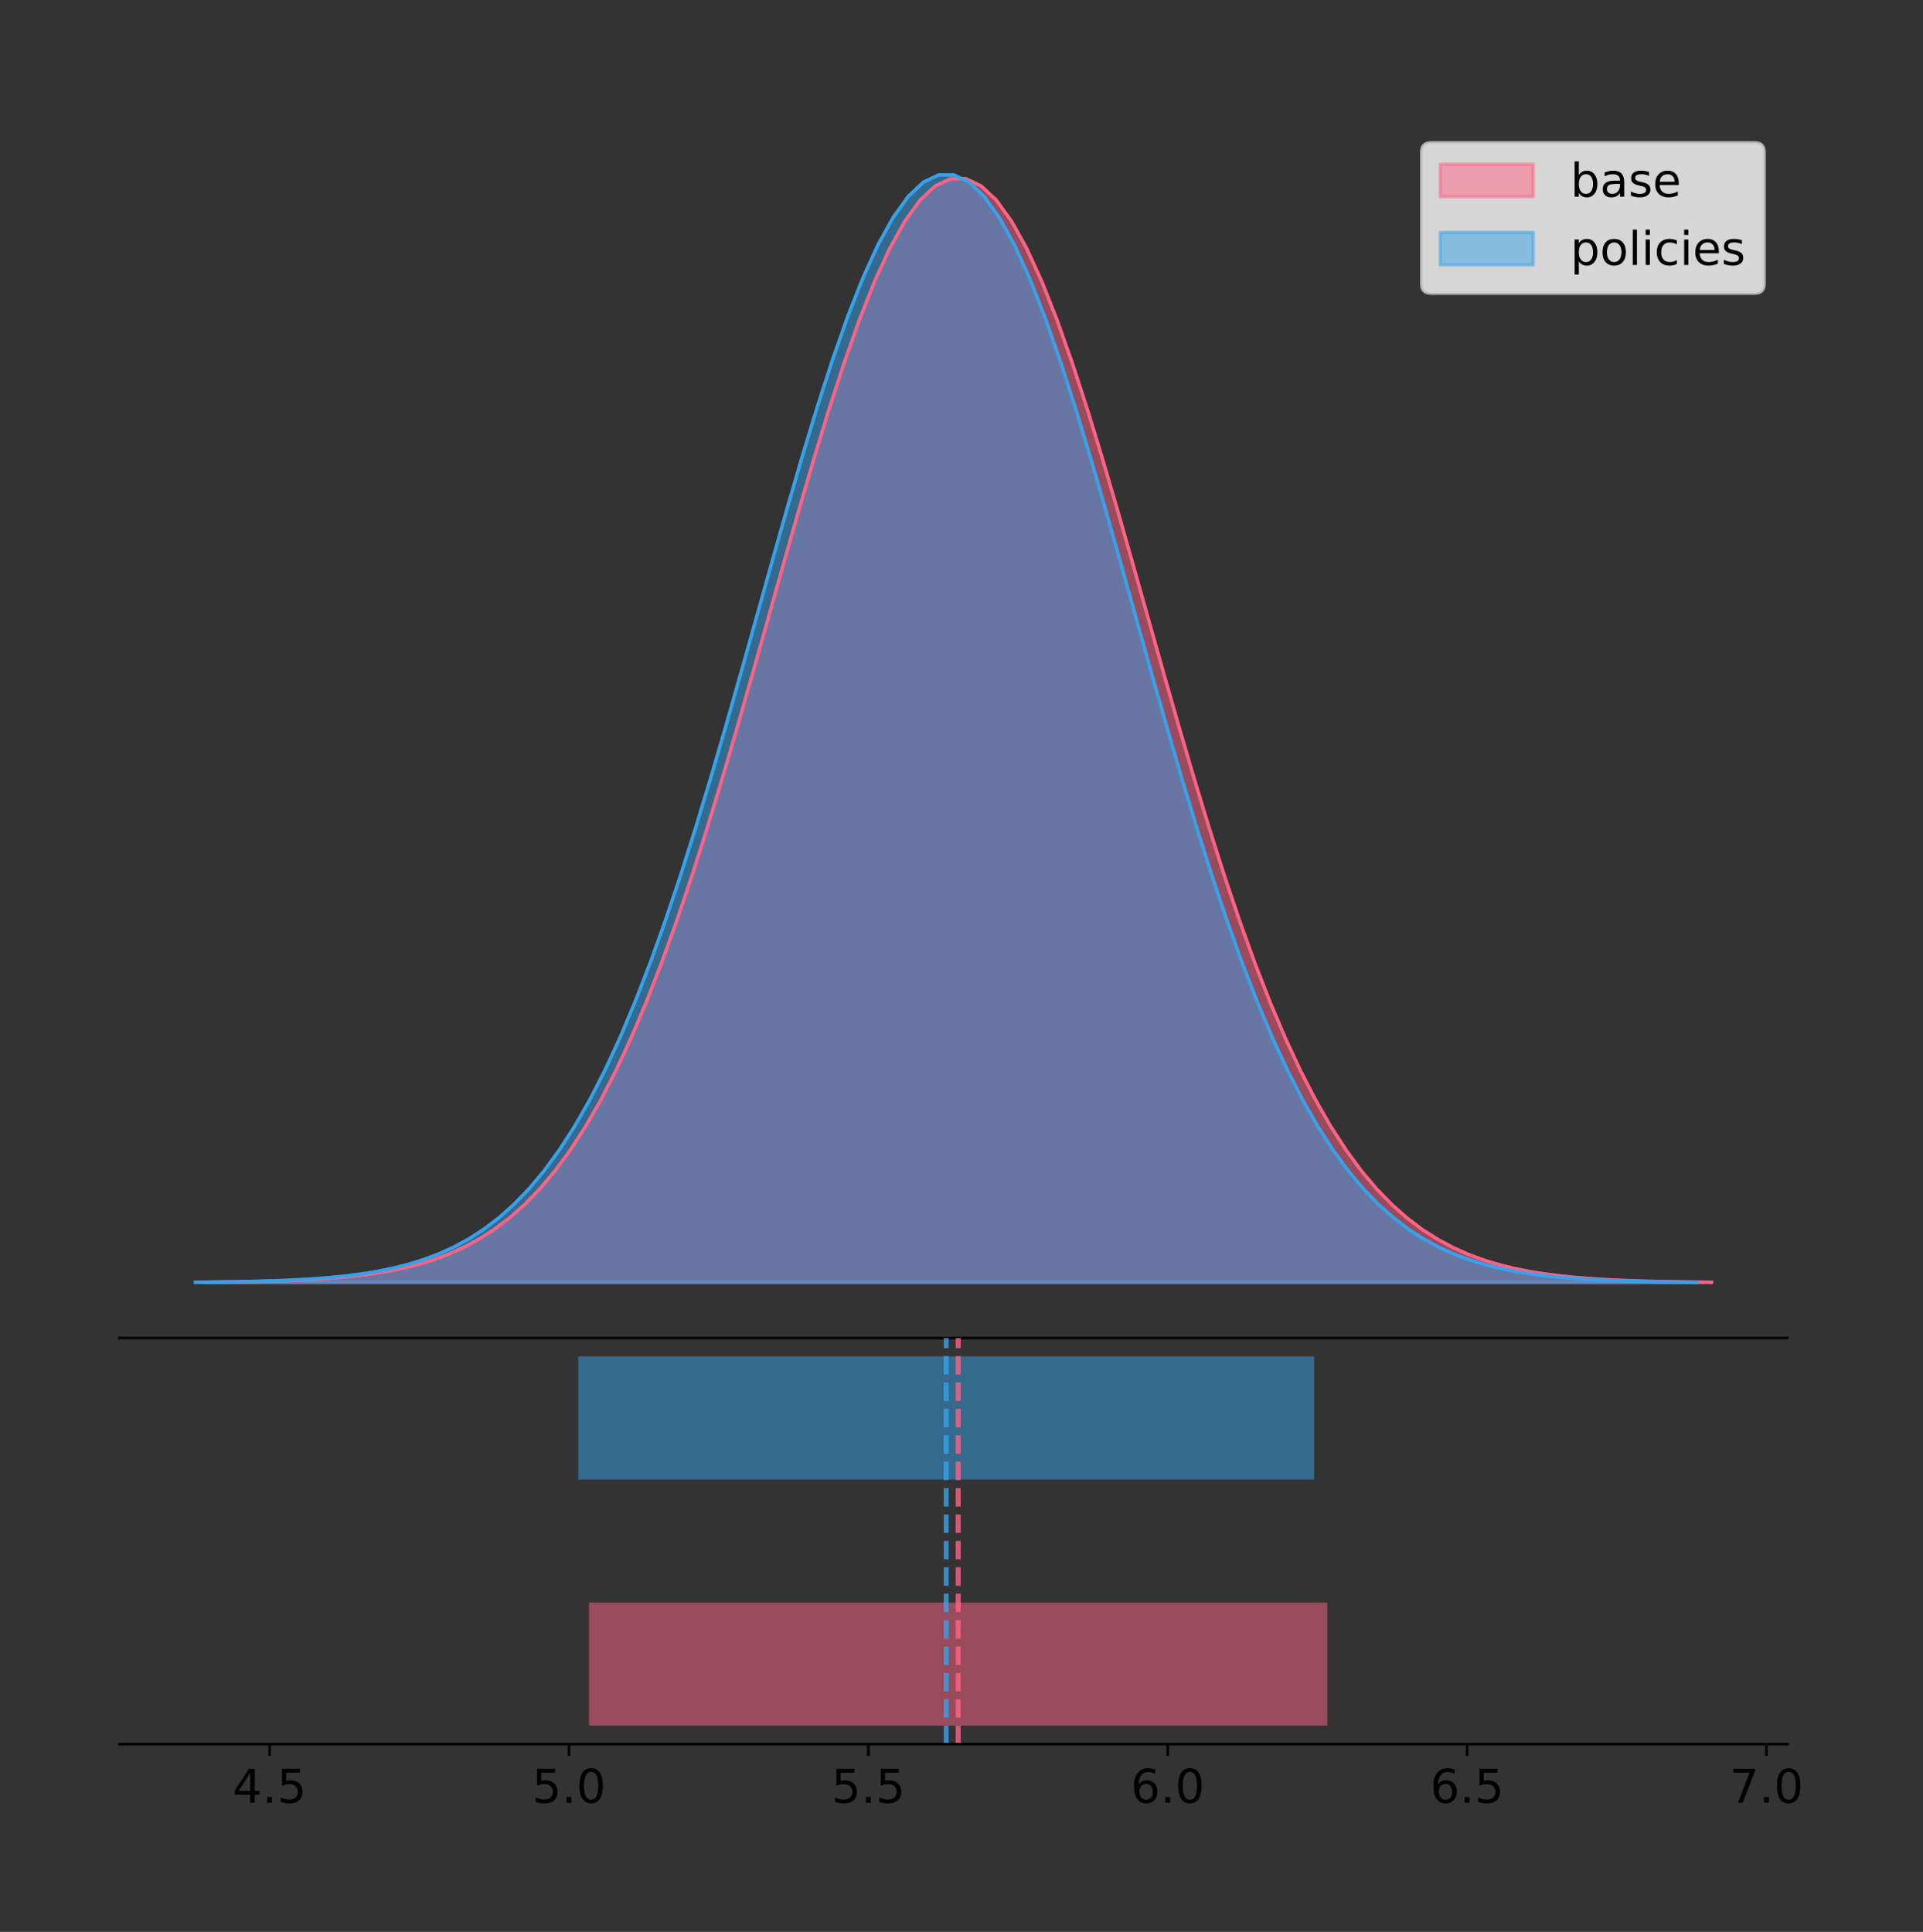 <?xml version="1.0" encoding="utf-8" standalone="no"?>
<!DOCTYPE svg PUBLIC "-//W3C//DTD SVG 1.1//EN"
  "http://www.w3.org/Graphics/SVG/1.1/DTD/svg11.dtd">
<!-- Created with matplotlib (https://matplotlib.org/) -->
<svg height="581.789pt" version="1.1" viewBox="0 0 579.037 581.789" width="579.037pt" xmlns="http://www.w3.org/2000/svg" xmlns:xlink="http://www.w3.org/1999/xlink">
 <rect x="0" y="0" width="579.037" height="581.789" fill="#333333" stroke="none"/>
 <defs>
  <style type="text/css">
*{stroke-linecap:butt;stroke-linejoin:round;}
  </style>
 </defs>
 <g id="figure_1">
  <g id="patch_1">
   <path d="M 0 581.789 
L 579.037 581.789 
L 579.037 0 
L 0 0 
z
" style="fill:none;"/>
  </g>
  <g id="axes_1">
   <g id="patch_2">
    <path d="M 36 402.93 
L 538.2 402.93 
L 538.2 36 
L 36 36 
z
" style="fill:none;"/>
   </g>
   <g id="PolyCollection_1">
    <defs>
     <path d="M 61.659 -195.538 
L 61.659 -195.65 
L 66.242 -195.692 
L 70.825 -195.748 
L 75.408 -195.824 
L 79.991 -195.924 
L 84.573 -196.056 
L 89.156 -196.228 
L 93.739 -196.452 
L 98.322 -196.74 
L 102.905 -197.109 
L 107.488 -197.578 
L 112.071 -198.17 
L 116.654 -198.911 
L 121.237 -199.833 
L 125.82 -200.971 
L 130.403 -202.367 
L 134.986 -204.064 
L 139.569 -206.114 
L 144.152 -208.572 
L 148.735 -211.497 
L 153.318 -214.95 
L 157.901 -218.998 
L 162.484 -223.704 
L 167.067 -229.135 
L 171.65 -235.352 
L 176.233 -242.412 
L 180.816 -250.365 
L 185.399 -259.25 
L 189.982 -269.092 
L 194.565 -279.903 
L 199.148 -291.673 
L 203.731 -304.372 
L 208.314 -317.946 
L 212.897 -332.317 
L 217.48 -347.381 
L 222.063 -363.007 
L 226.646 -379.038 
L 231.229 -395.296 
L 235.812 -411.578 
L 240.394 -427.667 
L 244.977 -443.331 
L 249.56 -458.33 
L 254.143 -472.423 
L 258.726 -485.373 
L 263.309 -496.954 
L 267.892 -506.958 
L 272.475 -515.199 
L 277.058 -521.523 
L 281.641 -525.808 
L 286.224 -527.972 
L 290.807 -527.972 
L 295.39 -525.808 
L 299.973 -521.523 
L 304.556 -515.199 
L 309.139 -506.958 
L 313.722 -496.954 
L 318.305 -485.373 
L 322.888 -472.423 
L 327.471 -458.33 
L 332.054 -443.331 
L 336.637 -427.667 
L 341.22 -411.578 
L 345.803 -395.296 
L 350.386 -379.038 
L 354.969 -363.007 
L 359.552 -347.381 
L 364.135 -332.317 
L 368.718 -317.946 
L 373.301 -304.372 
L 377.884 -291.673 
L 382.467 -279.903 
L 387.05 -269.092 
L 391.633 -259.25 
L 396.215 -250.365 
L 400.798 -242.412 
L 405.381 -235.352 
L 409.964 -229.135 
L 414.547 -223.704 
L 419.13 -218.998 
L 423.713 -214.95 
L 428.296 -211.497 
L 432.879 -208.572 
L 437.462 -206.114 
L 442.045 -204.064 
L 446.628 -202.367 
L 451.211 -200.971 
L 455.794 -199.833 
L 460.377 -198.911 
L 464.96 -198.17 
L 469.543 -197.578 
L 474.126 -197.109 
L 478.709 -196.74 
L 483.292 -196.452 
L 487.875 -196.228 
L 492.458 -196.056 
L 497.041 -195.924 
L 501.624 -195.824 
L 506.207 -195.748 
L 510.79 -195.692 
L 515.373 -195.65 
L 515.373 -195.538 
L 515.373 -195.538 
L 510.79 -195.538 
L 506.207 -195.538 
L 501.624 -195.538 
L 497.041 -195.538 
L 492.458 -195.538 
L 487.875 -195.538 
L 483.292 -195.538 
L 478.709 -195.538 
L 474.126 -195.538 
L 469.543 -195.538 
L 464.96 -195.538 
L 460.377 -195.538 
L 455.794 -195.538 
L 451.211 -195.538 
L 446.628 -195.538 
L 442.045 -195.538 
L 437.462 -195.538 
L 432.879 -195.538 
L 428.296 -195.538 
L 423.713 -195.538 
L 419.13 -195.538 
L 414.547 -195.538 
L 409.964 -195.538 
L 405.381 -195.538 
L 400.798 -195.538 
L 396.215 -195.538 
L 391.633 -195.538 
L 387.05 -195.538 
L 382.467 -195.538 
L 377.884 -195.538 
L 373.301 -195.538 
L 368.718 -195.538 
L 364.135 -195.538 
L 359.552 -195.538 
L 354.969 -195.538 
L 350.386 -195.538 
L 345.803 -195.538 
L 341.22 -195.538 
L 336.637 -195.538 
L 332.054 -195.538 
L 327.471 -195.538 
L 322.888 -195.538 
L 318.305 -195.538 
L 313.722 -195.538 
L 309.139 -195.538 
L 304.556 -195.538 
L 299.973 -195.538 
L 295.39 -195.538 
L 290.807 -195.538 
L 286.224 -195.538 
L 281.641 -195.538 
L 277.058 -195.538 
L 272.475 -195.538 
L 267.892 -195.538 
L 263.309 -195.538 
L 258.726 -195.538 
L 254.143 -195.538 
L 249.56 -195.538 
L 244.977 -195.538 
L 240.394 -195.538 
L 235.812 -195.538 
L 231.229 -195.538 
L 226.646 -195.538 
L 222.063 -195.538 
L 217.48 -195.538 
L 212.897 -195.538 
L 208.314 -195.538 
L 203.731 -195.538 
L 199.148 -195.538 
L 194.565 -195.538 
L 189.982 -195.538 
L 185.399 -195.538 
L 180.816 -195.538 
L 176.233 -195.538 
L 171.65 -195.538 
L 167.067 -195.538 
L 162.484 -195.538 
L 157.901 -195.538 
L 153.318 -195.538 
L 148.735 -195.538 
L 144.152 -195.538 
L 139.569 -195.538 
L 134.986 -195.538 
L 130.403 -195.538 
L 125.82 -195.538 
L 121.237 -195.538 
L 116.654 -195.538 
L 112.071 -195.538 
L 107.488 -195.538 
L 102.905 -195.538 
L 98.322 -195.538 
L 93.739 -195.538 
L 89.156 -195.538 
L 84.573 -195.538 
L 79.991 -195.538 
L 75.408 -195.538 
L 70.825 -195.538 
L 66.242 -195.538 
L 61.659 -195.538 
z
" id="m3a8e489ea7" style="stroke:#ff6384;stroke-opacity:0.5;"/>
    </defs>
    <g clip-path="url(#p2a1f0fb3bc)">
     <use style="fill:#ff6384;fill-opacity:0.5;stroke:#ff6384;stroke-opacity:0.5;" x="0" xlink:href="#m3a8e489ea7" y="581.789"/>
    </g>
   </g>
   <g id="PolyCollection_2">
    <defs>
     <path d="M 58.827 -195.538 
L 58.827 -195.65 
L 63.395 -195.692 
L 67.962 -195.749 
L 72.529 -195.825 
L 77.097 -195.925 
L 81.664 -196.058 
L 86.231 -196.23 
L 90.799 -196.455 
L 95.366 -196.744 
L 99.933 -197.115 
L 104.501 -197.585 
L 109.068 -198.179 
L 113.635 -198.923 
L 118.203 -199.848 
L 122.77 -200.99 
L 127.337 -202.39 
L 131.904 -204.093 
L 136.472 -206.151 
L 141.039 -208.617 
L 145.606 -211.552 
L 150.174 -215.017 
L 154.741 -219.078 
L 159.308 -223.801 
L 163.876 -229.25 
L 168.443 -235.488 
L 173.01 -242.572 
L 177.578 -250.552 
L 182.145 -259.468 
L 186.712 -269.344 
L 191.28 -280.192 
L 195.847 -292.002 
L 200.414 -304.744 
L 204.982 -318.365 
L 209.549 -332.786 
L 214.116 -347.901 
L 218.684 -363.58 
L 223.251 -379.667 
L 227.818 -395.98 
L 232.386 -412.318 
L 236.953 -428.462 
L 241.52 -444.18 
L 246.088 -459.23 
L 250.655 -473.372 
L 255.222 -486.366 
L 259.79 -497.987 
L 264.357 -508.025 
L 268.924 -516.294 
L 273.492 -522.64 
L 278.059 -526.94 
L 282.626 -529.111 
L 287.194 -529.111 
L 291.761 -526.94 
L 296.328 -522.64 
L 300.896 -516.294 
L 305.463 -508.025 
L 310.03 -497.987 
L 314.598 -486.366 
L 319.165 -473.372 
L 323.732 -459.23 
L 328.3 -444.18 
L 332.867 -428.462 
L 337.434 -412.318 
L 342.001 -395.98 
L 346.569 -379.667 
L 351.136 -363.58 
L 355.703 -347.901 
L 360.271 -332.786 
L 364.838 -318.365 
L 369.405 -304.744 
L 373.973 -292.002 
L 378.54 -280.192 
L 383.107 -269.344 
L 387.675 -259.468 
L 392.242 -250.552 
L 396.809 -242.572 
L 401.377 -235.488 
L 405.944 -229.25 
L 410.511 -223.801 
L 415.079 -219.078 
L 419.646 -215.017 
L 424.213 -211.552 
L 428.781 -208.617 
L 433.348 -206.151 
L 437.915 -204.093 
L 442.483 -202.39 
L 447.05 -200.99 
L 451.617 -199.848 
L 456.185 -198.923 
L 460.752 -198.179 
L 465.319 -197.585 
L 469.887 -197.115 
L 474.454 -196.744 
L 479.021 -196.455 
L 483.589 -196.23 
L 488.156 -196.058 
L 492.723 -195.925 
L 497.291 -195.825 
L 501.858 -195.749 
L 506.425 -195.692 
L 510.993 -195.65 
L 510.993 -195.538 
L 510.993 -195.538 
L 506.425 -195.538 
L 501.858 -195.538 
L 497.291 -195.538 
L 492.723 -195.538 
L 488.156 -195.538 
L 483.589 -195.538 
L 479.021 -195.538 
L 474.454 -195.538 
L 469.887 -195.538 
L 465.319 -195.538 
L 460.752 -195.538 
L 456.185 -195.538 
L 451.617 -195.538 
L 447.05 -195.538 
L 442.483 -195.538 
L 437.915 -195.538 
L 433.348 -195.538 
L 428.781 -195.538 
L 424.213 -195.538 
L 419.646 -195.538 
L 415.079 -195.538 
L 410.511 -195.538 
L 405.944 -195.538 
L 401.377 -195.538 
L 396.809 -195.538 
L 392.242 -195.538 
L 387.675 -195.538 
L 383.107 -195.538 
L 378.54 -195.538 
L 373.973 -195.538 
L 369.405 -195.538 
L 364.838 -195.538 
L 360.271 -195.538 
L 355.703 -195.538 
L 351.136 -195.538 
L 346.569 -195.538 
L 342.001 -195.538 
L 337.434 -195.538 
L 332.867 -195.538 
L 328.3 -195.538 
L 323.732 -195.538 
L 319.165 -195.538 
L 314.598 -195.538 
L 310.03 -195.538 
L 305.463 -195.538 
L 300.896 -195.538 
L 296.328 -195.538 
L 291.761 -195.538 
L 287.194 -195.538 
L 282.626 -195.538 
L 278.059 -195.538 
L 273.492 -195.538 
L 268.924 -195.538 
L 264.357 -195.538 
L 259.79 -195.538 
L 255.222 -195.538 
L 250.655 -195.538 
L 246.088 -195.538 
L 241.52 -195.538 
L 236.953 -195.538 
L 232.386 -195.538 
L 227.818 -195.538 
L 223.251 -195.538 
L 218.684 -195.538 
L 214.116 -195.538 
L 209.549 -195.538 
L 204.982 -195.538 
L 200.414 -195.538 
L 195.847 -195.538 
L 191.28 -195.538 
L 186.712 -195.538 
L 182.145 -195.538 
L 177.578 -195.538 
L 173.01 -195.538 
L 168.443 -195.538 
L 163.876 -195.538 
L 159.308 -195.538 
L 154.741 -195.538 
L 150.174 -195.538 
L 145.606 -195.538 
L 141.039 -195.538 
L 136.472 -195.538 
L 131.904 -195.538 
L 127.337 -195.538 
L 122.77 -195.538 
L 118.203 -195.538 
L 113.635 -195.538 
L 109.068 -195.538 
L 104.501 -195.538 
L 99.933 -195.538 
L 95.366 -195.538 
L 90.799 -195.538 
L 86.231 -195.538 
L 81.664 -195.538 
L 77.097 -195.538 
L 72.529 -195.538 
L 67.962 -195.538 
L 63.395 -195.538 
L 58.827 -195.538 
z
" id="mc710938e27" style="stroke:#36a2eb;stroke-opacity:0.5;"/>
    </defs>
    <g clip-path="url(#p2a1f0fb3bc)">
     <use style="fill:#36a2eb;fill-opacity:0.5;stroke:#36a2eb;stroke-opacity:0.5;" x="0" xlink:href="#mc710938e27" y="581.789"/>
    </g>
   </g>
   <g id="line2d_1">
    <path clip-path="url(#p2a1f0fb3bc)" d="M 61.659 386.14 
L 66.242 386.098 
L 70.825 386.041 
L 75.408 385.966 
L 79.991 385.865 
L 84.573 385.734 
L 89.156 385.561 
L 93.739 385.338 
L 98.322 385.049 
L 102.905 384.68 
L 107.488 384.211 
L 112.071 383.619 
L 116.654 382.878 
L 121.237 381.956 
L 125.82 380.818 
L 130.403 379.423 
L 134.986 377.725 
L 139.569 375.675 
L 144.152 373.217 
L 148.735 370.292 
L 153.318 366.839 
L 157.901 362.792 
L 162.484 358.085 
L 167.067 352.655 
L 171.65 346.438 
L 176.233 339.378 
L 180.816 331.425 
L 185.399 322.54 
L 189.982 312.697 
L 194.565 301.886 
L 199.148 290.117 
L 203.731 277.418 
L 208.314 263.843 
L 212.897 249.472 
L 217.48 234.408 
L 222.063 218.783 
L 226.646 202.751 
L 231.229 186.494 
L 235.812 170.211 
L 240.394 154.122 
L 244.977 138.458 
L 249.56 123.459 
L 254.143 109.366 
L 258.726 96.416 
L 263.309 84.835 
L 267.892 74.832 
L 272.475 66.59 
L 277.058 60.266 
L 281.641 55.981 
L 286.224 53.817 
L 290.807 53.817 
L 295.39 55.981 
L 299.973 60.266 
L 304.556 66.59 
L 309.139 74.832 
L 313.722 84.835 
L 318.305 96.416 
L 322.888 109.366 
L 327.471 123.459 
L 332.054 138.458 
L 336.637 154.122 
L 341.22 170.211 
L 345.803 186.494 
L 350.386 202.751 
L 354.969 218.783 
L 359.552 234.408 
L 364.135 249.472 
L 368.718 263.843 
L 373.301 277.418 
L 377.884 290.117 
L 382.467 301.886 
L 387.05 312.697 
L 391.633 322.54 
L 396.215 331.425 
L 400.798 339.378 
L 405.381 346.438 
L 409.964 352.655 
L 414.547 358.085 
L 419.13 362.792 
L 423.713 366.839 
L 428.296 370.292 
L 432.879 373.217 
L 437.462 375.675 
L 442.045 377.725 
L 446.628 379.423 
L 451.211 380.818 
L 455.794 381.956 
L 460.377 382.878 
L 464.96 383.619 
L 469.543 384.211 
L 474.126 384.68 
L 478.709 385.049 
L 483.292 385.338 
L 487.875 385.561 
L 492.458 385.734 
L 497.041 385.865 
L 501.624 385.966 
L 506.207 386.041 
L 510.79 386.098 
L 515.373 386.14 
" style="fill:none;stroke:#ff6384;stroke-linecap:square;"/>
   </g>
   <g id="line2d_2">
    <path clip-path="url(#p2a1f0fb3bc)" d="M 58.827 386.139 
L 63.395 386.097 
L 67.962 386.04 
L 72.529 385.965 
L 77.097 385.864 
L 81.664 385.732 
L 86.231 385.559 
L 90.799 385.334 
L 95.366 385.045 
L 99.933 384.675 
L 104.501 384.204 
L 109.068 383.61 
L 113.635 382.867 
L 118.203 381.941 
L 122.77 380.799 
L 127.337 379.399 
L 131.904 377.696 
L 136.472 375.639 
L 141.039 373.172 
L 145.606 370.238 
L 150.174 366.772 
L 154.741 362.711 
L 159.308 357.989 
L 163.876 352.539 
L 168.443 346.301 
L 173.01 339.217 
L 177.578 331.237 
L 182.145 322.322 
L 186.712 312.445 
L 191.28 301.597 
L 195.847 289.787 
L 200.414 277.045 
L 204.982 263.424 
L 209.549 249.004 
L 214.116 233.888 
L 218.684 218.209 
L 223.251 202.123 
L 227.818 185.809 
L 232.386 169.471 
L 236.953 153.327 
L 241.52 137.61 
L 246.088 122.559 
L 250.655 108.418 
L 255.222 95.423 
L 259.79 83.803 
L 264.357 73.765 
L 268.924 65.495 
L 273.492 59.15 
L 278.059 54.85 
L 282.626 52.679 
L 287.194 52.679 
L 291.761 54.85 
L 296.328 59.15 
L 300.896 65.495 
L 305.463 73.765 
L 310.03 83.803 
L 314.598 95.423 
L 319.165 108.418 
L 323.732 122.559 
L 328.3 137.61 
L 332.867 153.327 
L 337.434 169.471 
L 342.001 185.809 
L 346.569 202.123 
L 351.136 218.209 
L 355.703 233.888 
L 360.271 249.004 
L 364.838 263.424 
L 369.405 277.045 
L 373.973 289.787 
L 378.54 301.597 
L 383.107 312.445 
L 387.675 322.322 
L 392.242 331.237 
L 396.809 339.217 
L 401.377 346.301 
L 405.944 352.539 
L 410.511 357.989 
L 415.079 362.711 
L 419.646 366.772 
L 424.213 370.238 
L 428.781 373.172 
L 433.348 375.639 
L 437.915 377.696 
L 442.483 379.399 
L 447.05 380.799 
L 451.617 381.941 
L 456.185 382.867 
L 460.752 383.61 
L 465.319 384.204 
L 469.887 384.675 
L 474.454 385.045 
L 479.021 385.334 
L 483.589 385.559 
L 488.156 385.732 
L 492.723 385.864 
L 497.291 385.965 
L 501.858 386.04 
L 506.425 386.097 
L 510.993 386.139 
" style="fill:none;stroke:#36a2eb;stroke-linecap:square;"/>
   </g>
   <g id="patch_3">
    <path d="M 36 402.93 
L 538.2 402.93 
" style="fill:none;stroke:#000000;stroke-linecap:square;stroke-linejoin:miter;stroke-width:0.8;"/>
   </g>
   <g id="legend_1">
    <g id="patch_4">
     <path d="M 430.873 88.299 
L 528.4 88.299 
Q 531.2 88.299 531.2 85.499 
L 531.2 45.8 
Q 531.2 43 528.4 43 
L 430.873 43 
Q 428.072 43 428.072 45.8 
L 428.072 85.499 
Q 428.072 88.299 430.873 88.299 
z
" style="fill:#ffffff;opacity:0.8;stroke:#cccccc;stroke-linejoin:miter;"/>
    </g>
    <g id="patch_5">
     <path d="M 433.673 59.238 
L 461.673 59.238 
L 461.673 49.438 
L 433.673 49.438 
z
" style="fill:#ff6384;opacity:0.5;stroke:#ff6384;stroke-linejoin:miter;"/>
    </g>
    <g id="text_1">
     <!-- base -->
     <defs>
      <path d="M 48.688 27.297 
Q 48.688 37.203 44.609 42.844 
Q 40.531 48.484 33.406 48.484 
Q 26.266 48.484 22.188 42.844 
Q 18.109 37.203 18.109 27.297 
Q 18.109 17.391 22.188 11.75 
Q 26.266 6.109 33.406 6.109 
Q 40.531 6.109 44.609 11.75 
Q 48.688 17.391 48.688 27.297 
z
M 18.109 46.391 
Q 20.953 51.266 25.266 53.625 
Q 29.594 56 35.594 56 
Q 45.562 56 51.781 48.094 
Q 58.016 40.188 58.016 27.297 
Q 58.016 14.406 51.781 6.484 
Q 45.562 -1.422 35.594 -1.422 
Q 29.594 -1.422 25.266 0.953 
Q 20.953 3.328 18.109 8.203 
L 18.109 0 
L 9.078 0 
L 9.078 75.984 
L 18.109 75.984 
z
" id="DejaVuSans-98"/>
      <path d="M 34.281 27.484 
Q 23.391 27.484 19.188 25 
Q 14.984 22.516 14.984 16.5 
Q 14.984 11.719 18.141 8.906 
Q 21.297 6.109 26.703 6.109 
Q 34.188 6.109 38.703 11.406 
Q 43.219 16.703 43.219 25.484 
L 43.219 27.484 
z
M 52.203 31.203 
L 52.203 0 
L 43.219 0 
L 43.219 8.297 
Q 40.141 3.328 35.547 0.953 
Q 30.953 -1.422 24.312 -1.422 
Q 15.922 -1.422 10.953 3.297 
Q 6 8.016 6 15.922 
Q 6 25.141 12.172 29.828 
Q 18.359 34.516 30.609 34.516 
L 43.219 34.516 
L 43.219 35.406 
Q 43.219 41.609 39.141 45 
Q 35.062 48.391 27.688 48.391 
Q 23 48.391 18.547 47.266 
Q 14.109 46.141 10.016 43.891 
L 10.016 52.203 
Q 14.938 54.109 19.578 55.047 
Q 24.219 56 28.609 56 
Q 40.484 56 46.344 49.844 
Q 52.203 43.703 52.203 31.203 
z
" id="DejaVuSans-97"/>
      <path d="M 44.281 53.078 
L 44.281 44.578 
Q 40.484 46.531 36.375 47.5 
Q 32.281 48.484 27.875 48.484 
Q 21.188 48.484 17.844 46.438 
Q 14.5 44.391 14.5 40.281 
Q 14.5 37.156 16.891 35.375 
Q 19.281 33.594 26.516 31.984 
L 29.594 31.297 
Q 39.156 29.25 43.188 25.516 
Q 47.219 21.781 47.219 15.094 
Q 47.219 7.469 41.188 3.016 
Q 35.156 -1.422 24.609 -1.422 
Q 20.219 -1.422 15.453 -0.562 
Q 10.688 0.297 5.422 2 
L 5.422 11.281 
Q 10.406 8.688 15.234 7.391 
Q 20.062 6.109 24.812 6.109 
Q 31.156 6.109 34.562 8.281 
Q 37.984 10.453 37.984 14.406 
Q 37.984 18.062 35.516 20.016 
Q 33.062 21.969 24.703 23.781 
L 21.578 24.516 
Q 13.234 26.266 9.516 29.906 
Q 5.812 33.547 5.812 39.891 
Q 5.812 47.609 11.281 51.797 
Q 16.75 56 26.812 56 
Q 31.781 56 36.172 55.266 
Q 40.578 54.547 44.281 53.078 
z
" id="DejaVuSans-115"/>
      <path d="M 56.203 29.594 
L 56.203 25.203 
L 14.891 25.203 
Q 15.484 15.922 20.484 11.062 
Q 25.484 6.203 34.422 6.203 
Q 39.594 6.203 44.453 7.469 
Q 49.312 8.734 54.109 11.281 
L 54.109 2.781 
Q 49.266 0.734 44.188 -0.344 
Q 39.109 -1.422 33.891 -1.422 
Q 20.797 -1.422 13.156 6.188 
Q 5.516 13.812 5.516 26.812 
Q 5.516 40.234 12.766 48.109 
Q 20.016 56 32.328 56 
Q 43.359 56 49.781 48.891 
Q 56.203 41.797 56.203 29.594 
z
M 47.219 32.234 
Q 47.125 39.594 43.094 43.984 
Q 39.062 48.391 32.422 48.391 
Q 24.906 48.391 20.391 44.141 
Q 15.875 39.891 15.188 32.172 
z
" id="DejaVuSans-101"/>
     </defs>
     <g transform="translate(472.873 59.238)scale(0.14 -0.14)">
      <use xlink:href="#DejaVuSans-98"/>
      <use x="63.477" xlink:href="#DejaVuSans-97"/>
      <use x="124.756" xlink:href="#DejaVuSans-115"/>
      <use x="176.855" xlink:href="#DejaVuSans-101"/>
     </g>
    </g>
    <g id="patch_6">
     <path d="M 433.673 79.787 
L 461.673 79.787 
L 461.673 69.987 
L 433.673 69.987 
z
" style="fill:#36a2eb;opacity:0.5;stroke:#36a2eb;stroke-linejoin:miter;"/>
    </g>
    <g id="text_2">
     <!-- policies -->
     <defs>
      <path d="M 18.109 8.203 
L 18.109 -20.797 
L 9.078 -20.797 
L 9.078 54.688 
L 18.109 54.688 
L 18.109 46.391 
Q 20.953 51.266 25.266 53.625 
Q 29.594 56 35.594 56 
Q 45.562 56 51.781 48.094 
Q 58.016 40.188 58.016 27.297 
Q 58.016 14.406 51.781 6.484 
Q 45.562 -1.422 35.594 -1.422 
Q 29.594 -1.422 25.266 0.953 
Q 20.953 3.328 18.109 8.203 
z
M 48.688 27.297 
Q 48.688 37.203 44.609 42.844 
Q 40.531 48.484 33.406 48.484 
Q 26.266 48.484 22.188 42.844 
Q 18.109 37.203 18.109 27.297 
Q 18.109 17.391 22.188 11.75 
Q 26.266 6.109 33.406 6.109 
Q 40.531 6.109 44.609 11.75 
Q 48.688 17.391 48.688 27.297 
z
" id="DejaVuSans-112"/>
      <path d="M 30.609 48.391 
Q 23.391 48.391 19.188 42.75 
Q 14.984 37.109 14.984 27.297 
Q 14.984 17.484 19.156 11.844 
Q 23.344 6.203 30.609 6.203 
Q 37.797 6.203 41.984 11.859 
Q 46.188 17.531 46.188 27.297 
Q 46.188 37.016 41.984 42.703 
Q 37.797 48.391 30.609 48.391 
z
M 30.609 56 
Q 42.328 56 49.016 48.375 
Q 55.719 40.766 55.719 27.297 
Q 55.719 13.875 49.016 6.219 
Q 42.328 -1.422 30.609 -1.422 
Q 18.844 -1.422 12.172 6.219 
Q 5.516 13.875 5.516 27.297 
Q 5.516 40.766 12.172 48.375 
Q 18.844 56 30.609 56 
z
" id="DejaVuSans-111"/>
      <path d="M 9.422 75.984 
L 18.406 75.984 
L 18.406 0 
L 9.422 0 
z
" id="DejaVuSans-108"/>
      <path d="M 9.422 54.688 
L 18.406 54.688 
L 18.406 0 
L 9.422 0 
z
M 9.422 75.984 
L 18.406 75.984 
L 18.406 64.594 
L 9.422 64.594 
z
" id="DejaVuSans-105"/>
      <path d="M 48.781 52.594 
L 48.781 44.188 
Q 44.969 46.297 41.141 47.344 
Q 37.312 48.391 33.406 48.391 
Q 24.656 48.391 19.812 42.844 
Q 14.984 37.312 14.984 27.297 
Q 14.984 17.281 19.812 11.734 
Q 24.656 6.203 33.406 6.203 
Q 37.312 6.203 41.141 7.25 
Q 44.969 8.297 48.781 10.406 
L 48.781 2.094 
Q 45.016 0.344 40.984 -0.531 
Q 36.969 -1.422 32.422 -1.422 
Q 20.062 -1.422 12.781 6.344 
Q 5.516 14.109 5.516 27.297 
Q 5.516 40.672 12.859 48.328 
Q 20.219 56 33.016 56 
Q 37.156 56 41.109 55.141 
Q 45.062 54.297 48.781 52.594 
z
" id="DejaVuSans-99"/>
     </defs>
     <g transform="translate(472.873 79.787)scale(0.14 -0.14)">
      <use xlink:href="#DejaVuSans-112"/>
      <use x="63.477" xlink:href="#DejaVuSans-111"/>
      <use x="124.658" xlink:href="#DejaVuSans-108"/>
      <use x="152.441" xlink:href="#DejaVuSans-105"/>
      <use x="180.225" xlink:href="#DejaVuSans-99"/>
      <use x="235.205" xlink:href="#DejaVuSans-105"/>
      <use x="262.988" xlink:href="#DejaVuSans-101"/>
      <use x="324.512" xlink:href="#DejaVuSans-115"/>
     </g>
    </g>
   </g>
  </g>
  <g id="axes_2">
   <g id="patch_7">
    <path d="M 36 525.24 
L 538.2 525.24 
L 538.2 402.93 
L 36 402.93 
z
" style="fill:none;"/>
   </g>
   <g id="patch_8">
    <path clip-path="url(#p40da9e0cb2)" d="M 177.356 519.68 
L 399.676 519.68 
L 399.676 482.617 
L 177.356 482.617 
z
" style="fill:#ff6384;opacity:0.5;"/>
   </g>
   <g id="patch_9">
    <path clip-path="url(#p40da9e0cb2)" d="M 174.129 445.553 
L 395.69 445.553 
L 395.69 408.49 
L 174.129 408.49 
z
" style="fill:#36a2eb;opacity:0.5;"/>
   </g>
   <g id="matplotlib.axis_1">
    <g id="xtick_1">
     <g id="line2d_3">
      <defs>
       <path d="M 0 0 
L 0 3.5 
" id="mf5a1581216" style="stroke:#000000;stroke-width:0.8;"/>
      </defs>
      <g>
       <use style="stroke:#000000;stroke-width:0.8;" x="81.184" xlink:href="#mf5a1581216" y="525.24"/>
      </g>
     </g>
     <g id="text_3">
      <!-- 4.5 -->
      <defs>
       <path d="M 37.797 64.312 
L 12.891 25.391 
L 37.797 25.391 
z
M 35.203 72.906 
L 47.609 72.906 
L 47.609 25.391 
L 58.016 25.391 
L 58.016 17.188 
L 47.609 17.188 
L 47.609 0 
L 37.797 0 
L 37.797 17.188 
L 4.891 17.188 
L 4.891 26.703 
z
" id="DejaVuSans-52"/>
       <path d="M 10.688 12.406 
L 21 12.406 
L 21 0 
L 10.688 0 
z
" id="DejaVuSans-46"/>
       <path d="M 10.797 72.906 
L 49.516 72.906 
L 49.516 64.594 
L 19.828 64.594 
L 19.828 46.734 
Q 21.969 47.469 24.109 47.828 
Q 26.266 48.188 28.422 48.188 
Q 40.625 48.188 47.75 41.5 
Q 54.891 34.812 54.891 23.391 
Q 54.891 11.625 47.562 5.094 
Q 40.234 -1.422 26.906 -1.422 
Q 22.312 -1.422 17.547 -0.641 
Q 12.797 0.141 7.719 1.703 
L 7.719 11.625 
Q 12.109 9.234 16.797 8.062 
Q 21.484 6.891 26.703 6.891 
Q 35.156 6.891 40.078 11.328 
Q 45.016 15.766 45.016 23.391 
Q 45.016 31 40.078 35.438 
Q 35.156 39.891 26.703 39.891 
Q 22.75 39.891 18.812 39.016 
Q 14.891 38.141 10.797 36.281 
z
" id="DejaVuSans-53"/>
      </defs>
      <g transform="translate(70.052 542.878)scale(0.14 -0.14)">
       <use xlink:href="#DejaVuSans-52"/>
       <use x="63.623" xlink:href="#DejaVuSans-46"/>
       <use x="95.41" xlink:href="#DejaVuSans-53"/>
      </g>
     </g>
    </g>
    <g id="xtick_2">
     <g id="line2d_4">
      <g>
       <use style="stroke:#000000;stroke-width:0.8;" x="171.328" xlink:href="#mf5a1581216" y="525.24"/>
      </g>
     </g>
     <g id="text_4">
      <!-- 5.0 -->
      <defs>
       <path d="M 31.781 66.406 
Q 24.172 66.406 20.328 58.906 
Q 16.5 51.422 16.5 36.375 
Q 16.5 21.391 20.328 13.891 
Q 24.172 6.391 31.781 6.391 
Q 39.453 6.391 43.281 13.891 
Q 47.125 21.391 47.125 36.375 
Q 47.125 51.422 43.281 58.906 
Q 39.453 66.406 31.781 66.406 
z
M 31.781 74.219 
Q 44.047 74.219 50.516 64.516 
Q 56.984 54.828 56.984 36.375 
Q 56.984 17.969 50.516 8.266 
Q 44.047 -1.422 31.781 -1.422 
Q 19.531 -1.422 13.062 8.266 
Q 6.594 17.969 6.594 36.375 
Q 6.594 54.828 13.062 64.516 
Q 19.531 74.219 31.781 74.219 
z
" id="DejaVuSans-48"/>
      </defs>
      <g transform="translate(160.196 542.878)scale(0.14 -0.14)">
       <use xlink:href="#DejaVuSans-53"/>
       <use x="63.623" xlink:href="#DejaVuSans-46"/>
       <use x="95.41" xlink:href="#DejaVuSans-48"/>
      </g>
     </g>
    </g>
    <g id="xtick_3">
     <g id="line2d_5">
      <g>
       <use style="stroke:#000000;stroke-width:0.8;" x="261.472" xlink:href="#mf5a1581216" y="525.24"/>
      </g>
     </g>
     <g id="text_5">
      <!-- 5.5 -->
      <g transform="translate(250.34 542.878)scale(0.14 -0.14)">
       <use xlink:href="#DejaVuSans-53"/>
       <use x="63.623" xlink:href="#DejaVuSans-46"/>
       <use x="95.41" xlink:href="#DejaVuSans-53"/>
      </g>
     </g>
    </g>
    <g id="xtick_4">
     <g id="line2d_6">
      <g>
       <use style="stroke:#000000;stroke-width:0.8;" x="351.617" xlink:href="#mf5a1581216" y="525.24"/>
      </g>
     </g>
     <g id="text_6">
      <!-- 6.0 -->
      <defs>
       <path d="M 33.016 40.375 
Q 26.375 40.375 22.484 35.828 
Q 18.609 31.297 18.609 23.391 
Q 18.609 15.531 22.484 10.953 
Q 26.375 6.391 33.016 6.391 
Q 39.656 6.391 43.531 10.953 
Q 47.406 15.531 47.406 23.391 
Q 47.406 31.297 43.531 35.828 
Q 39.656 40.375 33.016 40.375 
z
M 52.594 71.297 
L 52.594 62.312 
Q 48.875 64.062 45.094 64.984 
Q 41.312 65.922 37.594 65.922 
Q 27.828 65.922 22.672 59.328 
Q 17.531 52.734 16.797 39.406 
Q 19.672 43.656 24.016 45.922 
Q 28.375 48.188 33.594 48.188 
Q 44.578 48.188 50.953 41.516 
Q 57.328 34.859 57.328 23.391 
Q 57.328 12.156 50.688 5.359 
Q 44.047 -1.422 33.016 -1.422 
Q 20.359 -1.422 13.672 8.266 
Q 6.984 17.969 6.984 36.375 
Q 6.984 53.656 15.188 63.938 
Q 23.391 74.219 37.203 74.219 
Q 40.922 74.219 44.703 73.484 
Q 48.484 72.75 52.594 71.297 
z
" id="DejaVuSans-54"/>
      </defs>
      <g transform="translate(340.485 542.878)scale(0.14 -0.14)">
       <use xlink:href="#DejaVuSans-54"/>
       <use x="63.623" xlink:href="#DejaVuSans-46"/>
       <use x="95.41" xlink:href="#DejaVuSans-48"/>
      </g>
     </g>
    </g>
    <g id="xtick_5">
     <g id="line2d_7">
      <g>
       <use style="stroke:#000000;stroke-width:0.8;" x="441.761" xlink:href="#mf5a1581216" y="525.24"/>
      </g>
     </g>
     <g id="text_7">
      <!-- 6.5 -->
      <g transform="translate(430.629 542.878)scale(0.14 -0.14)">
       <use xlink:href="#DejaVuSans-54"/>
       <use x="63.623" xlink:href="#DejaVuSans-46"/>
       <use x="95.41" xlink:href="#DejaVuSans-53"/>
      </g>
     </g>
    </g>
    <g id="xtick_6">
     <g id="line2d_8">
      <g>
       <use style="stroke:#000000;stroke-width:0.8;" x="531.905" xlink:href="#mf5a1581216" y="525.24"/>
      </g>
     </g>
     <g id="text_8">
      <!-- 7.0 -->
      <defs>
       <path d="M 8.203 72.906 
L 55.078 72.906 
L 55.078 68.703 
L 28.609 0 
L 18.312 0 
L 43.219 64.594 
L 8.203 64.594 
z
" id="DejaVuSans-55"/>
      </defs>
      <g transform="translate(520.773 542.878)scale(0.14 -0.14)">
       <use xlink:href="#DejaVuSans-55"/>
       <use x="63.623" xlink:href="#DejaVuSans-46"/>
       <use x="95.41" xlink:href="#DejaVuSans-48"/>
      </g>
     </g>
    </g>
   </g>
   <g id="line2d_9">
    <path clip-path="url(#p40da9e0cb2)" d="M 288.516 525.24 
L 288.516 402.93 
" style="fill:none;stroke:#ff6384;stroke-dasharray:5.55,2.4;stroke-dashoffset:0;stroke-opacity:0.8;stroke-width:1.5;"/>
   </g>
   <g id="line2d_10">
    <path clip-path="url(#p40da9e0cb2)" d="M 284.91 525.24 
L 284.91 402.93 
" style="fill:none;stroke:#36a2eb;stroke-dasharray:5.55,2.4;stroke-dashoffset:0;stroke-opacity:0.8;stroke-width:1.5;"/>
   </g>
   <g id="patch_10">
    <path d="M 36 525.24 
L 538.2 525.24 
" style="fill:none;stroke:#000000;stroke-linecap:square;stroke-linejoin:miter;stroke-width:0.8;"/>
   </g>
  </g>
 </g>
 <defs>
  <clipPath id="p2a1f0fb3bc">
   <rect height="366.93" width="502.2" x="36" y="36"/>
  </clipPath>
  <clipPath id="p40da9e0cb2">
   <rect height="122.31" width="502.2" x="36" y="402.93"/>
  </clipPath>
 </defs>
</svg>
